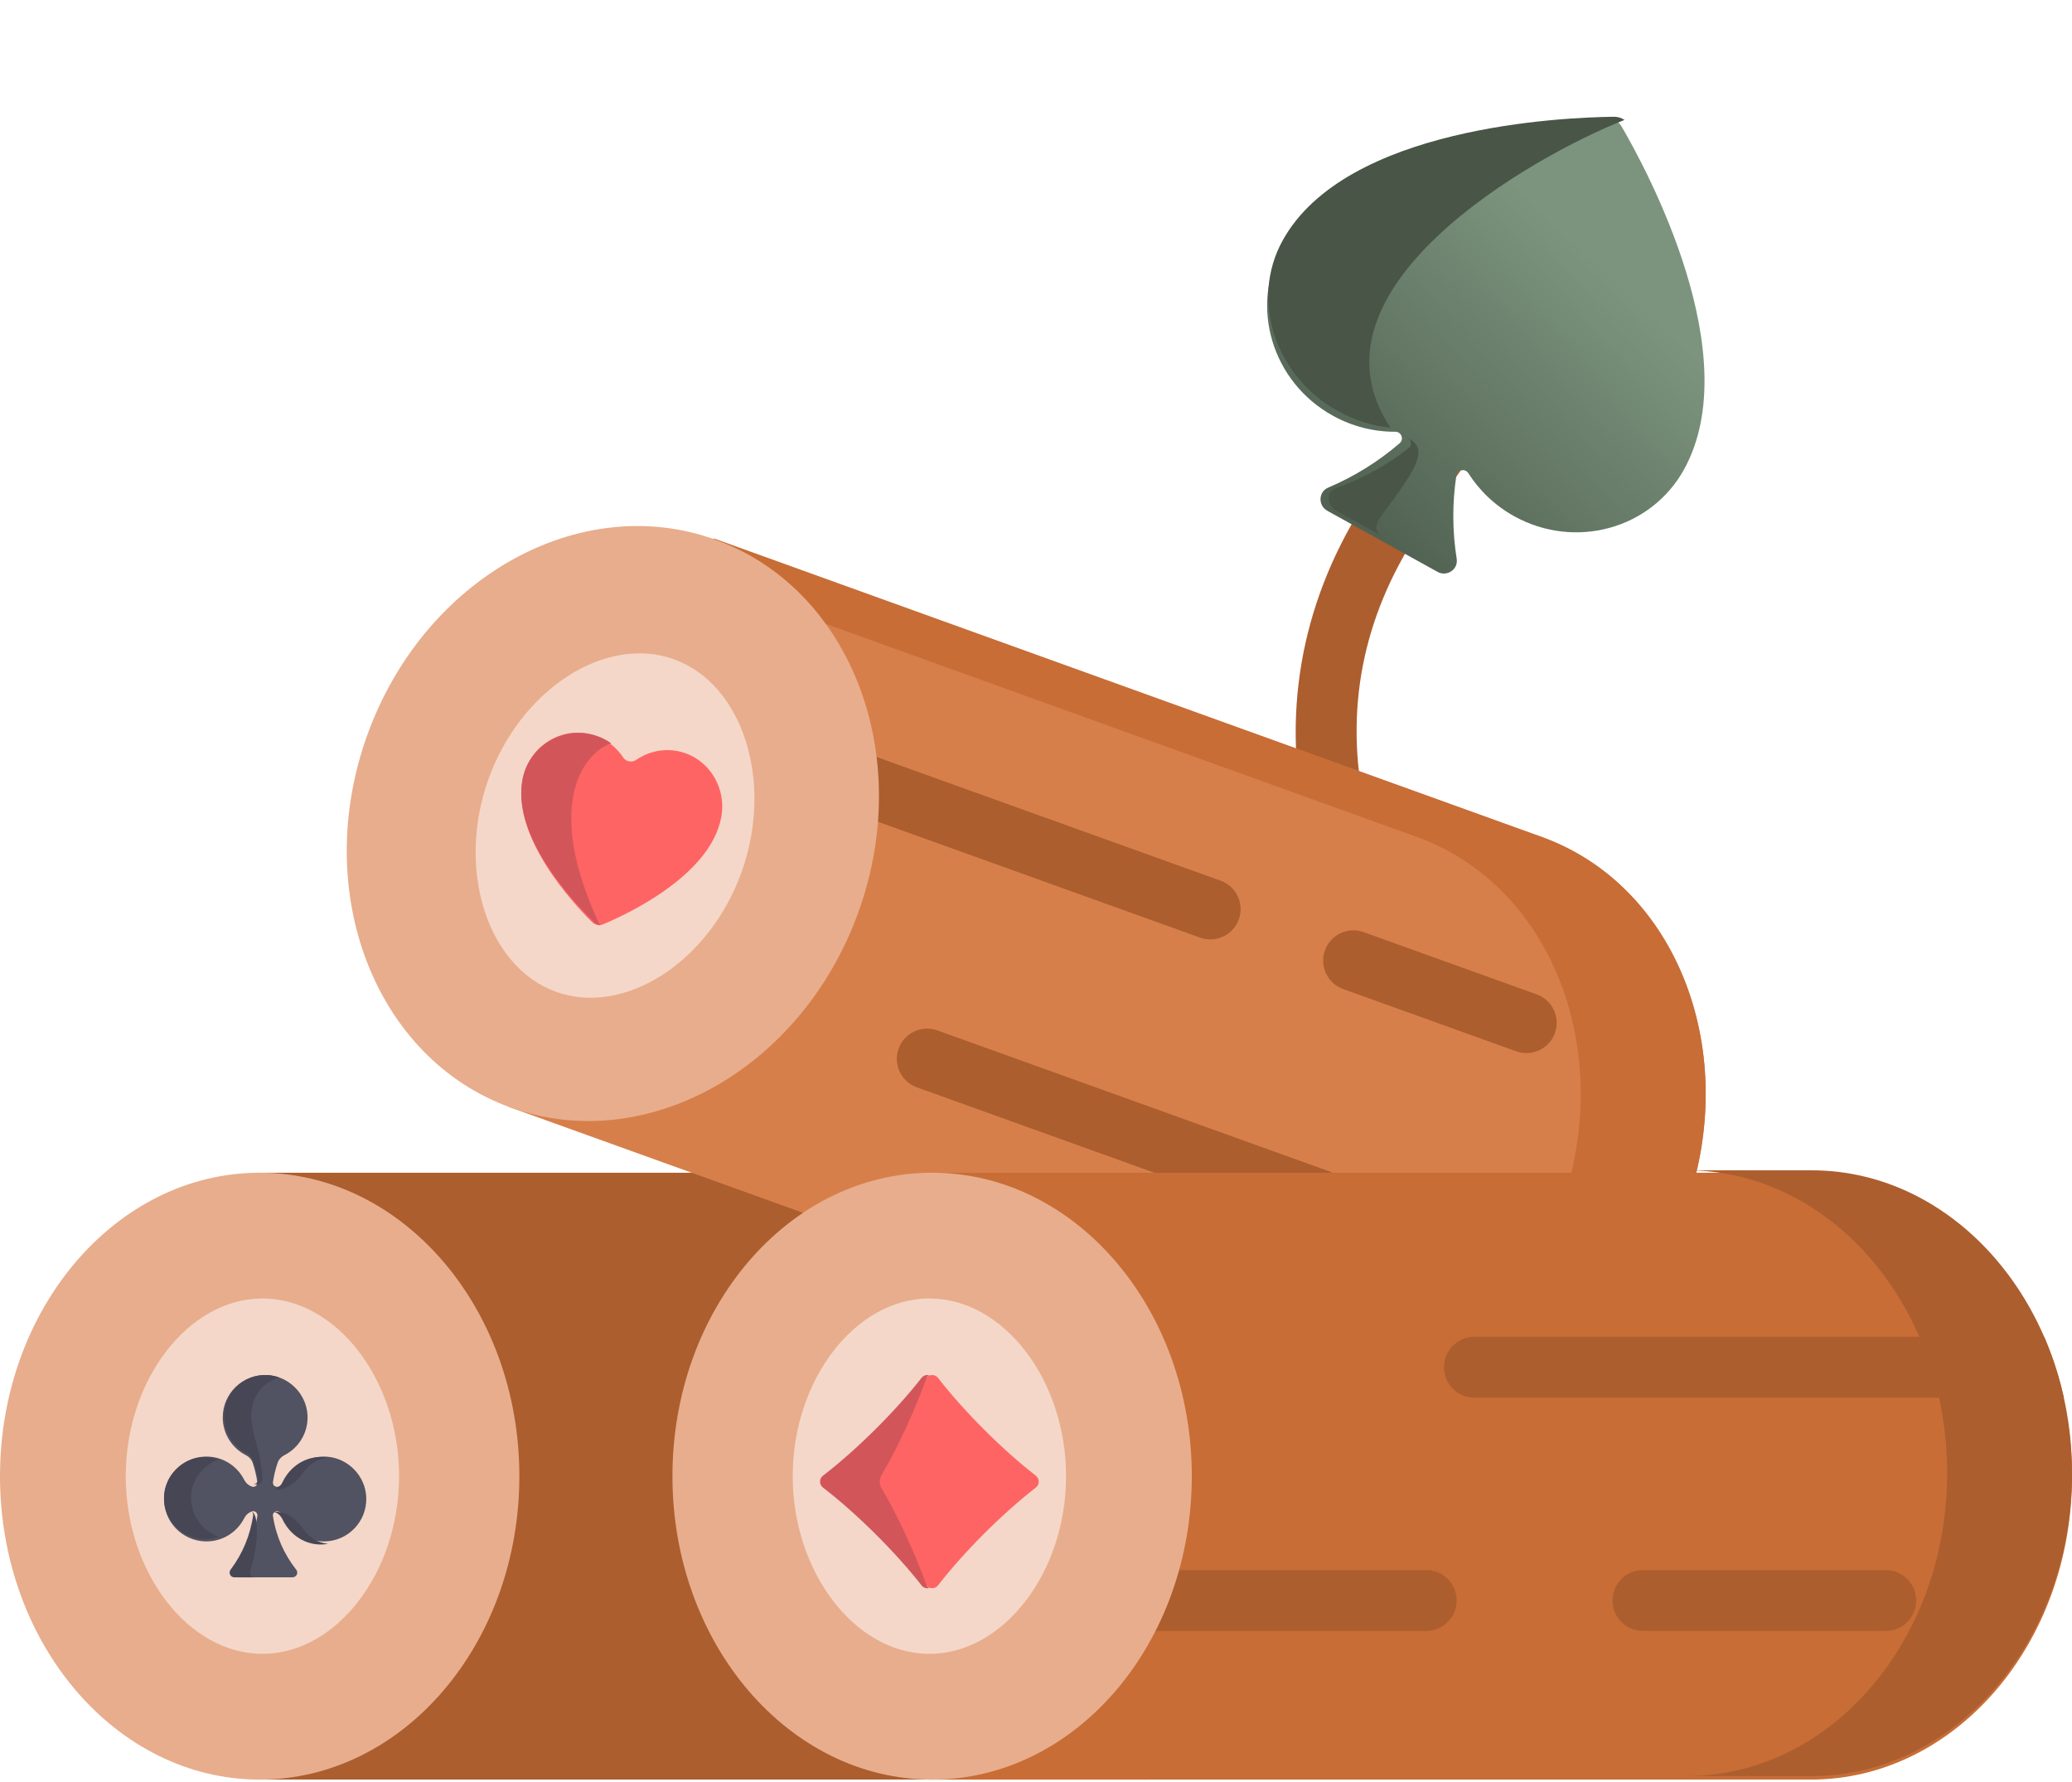<?xml version="1.0" encoding="UTF-8"?>
<svg width="758px" height="652px" viewBox="0 0 758 652" version="1.1" xmlns="http://www.w3.org/2000/svg" xmlns:xlink="http://www.w3.org/1999/xlink">
    <title>Group 3</title>
    <defs>
        <linearGradient x1="67.623%" y1="28.916%" x2="50%" y2="100%" id="linearGradient-1">
            <stop stop-color="#7C947E" offset="0%"></stop>
            <stop stop-color="#516252" offset="100%"></stop>
        </linearGradient>
    </defs>
    <g id="Symbols" stroke="none" stroke-width="1" fill="none" fill-rule="evenodd">
        <g id="Smooth-Corners" transform="translate(-132, -95)" fill-rule="nonzero">
            <g id="Group-3" transform="translate(132, 95)">
                <g id="log" transform="translate(0, 135)">
                    <path d="M557.985,4.769 C554.452,-0.283 547.488,-1.518 542.431,2.013 C541.565,2.617 520.996,17.129 502.619,43.773 C478.081,79.344 469.072,119.827 476.562,160.843 C477.546,166.229 482.245,170 487.538,170 C488.204,170 488.879,169.94 489.557,169.817 C495.626,168.71 499.647,162.901 498.541,156.837 C492.089,121.511 499.503,87.945 520.576,57.072 C536.651,33.521 547.828,18.048 548.011,17.919 C553.053,14.389 561.515,9.814 557.985,4.769 Z" id="Path" fill="#AC5E2E"></path>
                    <path d="M514,404.992 C514,466.299 471.221,516 418.443,516 L96,516 L96,294 L418.442,294 C471.221,294 514,343.701 514,404.992 L514,404.992 Z" id="Path" fill="#AC5E2E"></path>
                    <ellipse id="Oval" fill="#E8AD8C" cx="95" cy="405" rx="95" ry="111"></ellipse>
                    <path d="M616.522,307.467 C595.889,364.87 538.924,396.923 489.282,379.05 L186,269.866 L260.716,62 L563.998,171.185 C613.64,189.055 637.15,250.078 616.522,307.467 Z" id="Path" fill="#D77F4A"></path>
                    <path d="M564.084,171.193 L261.238,62 L256,76.595 L518.367,171.193 C567.938,189.067 591.413,250.094 570.815,307.486 C557.237,345.319 527.901,372.13 495.288,380.907 C543.415,394.392 596.73,362.663 616.532,307.486 C637.131,250.094 613.655,189.067 564.084,171.193 Z" id="Path" fill="#C86D36"></path>
                    <g id="Group" transform="translate(294, 136)" fill="#AC5E2E">
                        <path d="M148.78,72.651 C153.317,72.651 157.574,69.841 159.197,65.328 C161.267,59.579 158.281,53.239 152.528,51.17 L14.835,1.655 C9.08,-0.416 2.741,2.572 0.672,8.323 C-1.398,14.072 1.588,20.412 7.341,22.481 L145.034,71.996 C146.273,72.44 147.536,72.651 148.78,72.651 Z" id="Path"></path>
                        <path d="M192.143,157.445 L48.908,105.937 C43.152,103.867 36.814,106.852 34.745,112.605 C32.676,118.354 35.662,124.694 41.415,126.763 L184.65,178.271 C185.888,178.716 187.152,178.927 188.396,178.927 C192.933,178.927 197.189,176.118 198.813,171.605 C200.882,165.854 197.896,159.514 192.143,157.445 Z" id="Path"></path>
                        <path d="M268.16,92.752 L204.86,69.989 C199.105,67.919 192.766,70.904 190.697,76.656 C188.628,82.406 191.613,88.746 197.367,90.814 L260.667,113.577 C261.905,114.023 263.168,114.234 264.412,114.234 C268.949,114.234 273.206,111.424 274.83,106.911 C276.899,101.159 273.913,94.82 268.16,92.752 L268.16,92.752 Z" id="Path"></path>
                    </g>
                    <path d="M95.999,470 C68.897,470 46,440.234 46,405 C46,369.766 68.897,340 95.999,340 C123.103,340 146,369.766 146,405 C146,440.234 123.103,470 95.999,470 L95.999,470 Z" id="Path" fill="#F4D7C8"></path>
                    <ellipse id="Oval" fill="#E8AD8C" transform="translate(224.204, 166.261) rotate(-70.188) translate(-224.204, -166.261) " cx="224.204" cy="166.261" rx="110.411" ry="95.496"></ellipse>
                    <path d="M203.351,227.795 C178.225,218.665 166.911,183.109 178.646,150.155 C190.381,117.201 221.522,97.073 246.649,106.204 C271.775,115.335 283.089,150.89 271.354,183.844 C259.62,216.8 228.479,236.928 203.351,227.795 Z" id="Path" fill="#F4D7C8"></path>
                    <path d="M758,404.992 C758,466.299 715.221,516 662.443,516 L340,516 L340,294 L662.443,294 C715.221,294 758,343.701 758,404.992 Z" id="Path" fill="#C86D36"></path>
                    <g id="Group" transform="translate(396, 292)" fill="#AC5E2E">
                        <path d="M266.729,1.117 L221.065,1.117 C273.685,1.117 316.336,50.726 316.336,111.905 C316.336,173.099 273.685,222.708 221.065,222.708 L266.729,222.708 C319.349,222.708 362,173.097 362,111.905 C362,50.726 319.349,1.117 266.729,1.117 L266.729,1.117 Z" id="Path"></path>
                        <path d="M359.015,84.274 L143.337,84.274 C137.22,84.274 132.256,79.29 132.256,73.149 C132.256,67.007 137.22,62.023 143.337,62.023 L351.805,62.023 C354.863,69.039 357.287,76.486 359.015,84.274 Z" id="Path"></path>
                        <g transform="translate(0, 146.861)" id="Path">
                            <path d="M293.913,0.497 L205.001,0.497 C198.881,0.497 193.92,5.478 193.92,11.623 C193.92,17.767 198.881,22.749 205.001,22.749 L293.913,22.749 C300.033,22.749 304.995,17.767 304.995,11.623 C304.995,5.478 300.034,0.497 293.913,0.497 Z"></path>
                            <path d="M125.797,0.497 L11.593,0.497 C5.473,0.497 0.511,5.478 0.511,11.623 C0.511,17.767 5.473,22.749 11.593,22.749 L125.797,22.749 C131.917,22.749 136.879,17.767 136.879,11.623 C136.879,5.478 131.917,0.497 125.797,0.497 Z"></path>
                        </g>
                    </g>
                    <ellipse id="Oval" fill="#E8AD8C" cx="341" cy="405" rx="95" ry="111"></ellipse>
                    <path d="M339.999,470 C312.897,470 290,440.234 290,405 C290,369.766 312.897,340 339.999,340 C367.103,340 390,369.766 390,405 C390,440.234 367.103,470 339.999,470 Z" id="Path" fill="#F4D7C8"></path>
                </g>
                <g id="Group-4" transform="translate(548.011, 120) rotate(29) translate(-548.011, -120) translate(463.011, 30)">
                    <path d="M88.877,3.639 C86.853,2.435 84.352,2.435 82.329,3.639 C66.832,12.86 1.603,54.514 1.603,102.333 C1.603,127.187 22.227,147.335 47.668,147.335 C55.995,147.335 63.799,145.171 70.534,141.392 C72.465,140.308 74.724,142.223 73.966,144.282 C70.372,154.045 65.284,163.102 58.966,171.179 C56.553,174.264 58.87,178.736 62.823,178.736 L108.871,178.736 C112.825,178.736 115.137,174.261 112.723,171.175 C106.476,163.19 101.434,154.247 97.848,144.611 C97.087,142.564 99.313,140.645 101.25,141.698 C107.852,145.285 115.446,147.335 123.539,147.335 C148.98,147.335 169.603,127.187 169.603,102.333 C169.603,54.514 104.374,12.86 88.877,3.639 Z" id="Path" fill="url(#linearGradient-1)"></path>
                    <path d="M68.277,140.975 C14.349,113.13 65.002,29.626 88.571,0.969 C87.237,0.877 85.883,1.127 84.687,1.808 C68.54,10.993 0.571,52.486 0.571,100.122 C0.571,124.88 22.061,144.95 48.571,144.95 C55.601,144.95 62.263,143.515 68.277,140.975 Z" id="Path" fill="#495546"></path>
                    <path d="M80.942,170.86 C84.154,147.734 84.015,141.153 75.796,141.153 C77.237,141.407 78.344,142.74 77.755,144.161 C73.881,153.509 68.393,162.181 61.579,169.916 C58.977,172.869 61.476,177.153 65.738,177.153 L84.52,177.153 C80.769,177.153 80.621,173.17 80.942,170.86 Z" id="Path" fill="#495546"></path>
                </g>
                <g id="Group-2" transform="translate(225, 304.952) rotate(11) translate(-225, -304.952) translate(188, 270.952)">
                    <path d="M0,20.917 C0,9.365 9.084,0 20.29,0 C25.845,0 30.874,2.304 34.535,6.033 C35.894,7.415 38.107,7.415 39.465,6.033 C43.127,2.304 48.156,0 53.71,0 C64.916,0 74,9.365 74,20.917 L74,20.917 C74,42.521 46.859,62.174 39.068,67.37 C37.808,68.21 36.191,68.21 34.932,67.37 C27.142,62.174 0,42.521 0,20.917" id="Path" fill="#FF6464"></path>
                    <path d="M29.314,1.825 C26.723,0.662 23.861,0 20.839,0 C9.33,0 0,9.365 0,20.917 C0,42.521 27.875,62.174 35.876,67.37 C36.523,67.79 37.262,68 38,68 C9.522,29.206 19.655,7.496 29.314,1.825 Z" id="Path" fill="#D2555A"></path>
                </g>
                <path d="M343.188,504.079 C352.547,516.183 366.818,530.454 378.921,539.813 C380.36,540.925 380.36,543.075 378.921,544.187 C366.818,553.546 352.547,567.817 343.188,579.921 C342.075,581.36 339.925,581.36 338.812,579.921 C329.453,567.817 315.182,553.546 303.079,544.187 C301.64,543.075 301.64,540.925 303.079,539.813 C315.182,530.454 329.453,516.183 338.812,504.079 C339.925,502.64 342.075,502.64 343.188,504.079 Z" id="Path" fill="#FF6464"></path>
                <path d="M338.964,579.928 C334.614,567.822 327.981,553.549 322.356,544.187 C321.687,543.075 321.687,540.925 322.356,539.813 C327.981,530.451 334.614,516.178 338.964,504.072 C339.18,503.47 339.621,503.206 340,503.089 C338.971,502.825 337.82,503.147 337.099,504.072 C327.667,516.178 313.285,530.452 301.087,539.813 C299.638,540.925 299.638,543.075 301.087,544.187 C313.285,553.548 327.667,567.822 337.099,579.928 C337.82,580.853 338.971,581.175 340,580.911 C339.621,580.794 339.181,580.53 338.964,579.928 Z" id="Path" fill="#D2555A"></path>
                <path d="M119.398,532.865 C112.983,532.497 107.368,536.036 104.674,541.316 C104.08,542.482 103.088,543.398 101.846,543.808 C101.831,543.813 101.815,543.819 101.8,543.823 C100.743,544.171 99.688,543.271 99.853,542.171 C100.217,539.754 100.789,537.406 101.546,535.142 C101.958,533.913 102.858,532.926 104.014,532.34 C109.309,529.652 112.859,524.029 112.491,517.603 C112.04,509.747 105.504,503.33 97.642,503.013 C88.781,502.656 81.485,509.734 81.485,518.516 C81.485,524.566 84.954,529.793 90.007,532.349 C91.152,532.929 92.041,533.909 92.449,535.126 C93.209,537.395 93.783,539.749 94.148,542.171 C94.313,543.271 93.258,544.171 92.202,543.823 C92.186,543.818 92.17,543.813 92.154,543.808 C90.913,543.397 89.922,542.482 89.328,541.317 C86.635,536.036 81.019,532.497 74.603,532.865 C66.747,533.316 60.33,539.851 60.013,547.713 C59.656,556.574 66.734,563.871 75.516,563.871 C81.546,563.871 86.759,560.424 89.324,555.398 C89.921,554.229 90.917,553.311 92.163,552.899 C92.177,552.894 92.192,552.889 92.206,552.884 C93.263,552.536 94.316,553.438 94.152,554.538 C93.057,561.909 90.035,568.651 85.616,574.238 C84.732,575.355 85.551,577 86.976,577 L107.024,577 C108.449,577 109.268,575.355 108.384,574.238 C103.965,568.651 100.943,561.909 99.848,554.538 C99.684,553.437 100.737,552.536 101.794,552.884 C101.808,552.889 101.823,552.894 101.837,552.899 C103.084,553.311 104.079,554.229 104.676,555.398 C107.241,560.424 112.454,563.871 118.484,563.871 C127.267,563.871 134.344,556.574 133.987,547.713 C133.671,539.851 127.254,533.316 119.398,532.865 Z" id="Path" fill="#515262"></path>
                <g id="Group" transform="translate(60, 503)" fill="#464655">
                    <path d="M9.916,44.38 C10.166,38.187 14.343,32.847 19.999,30.845 C18.185,30.211 16.214,29.907 14.154,30.025 C6.54,30.461 0.319,36.779 0.013,44.379 C-0.334,52.946 6.527,60 15.04,60 C16.78,60 18.447,59.699 20,59.156 C13.941,57.051 9.641,51.202 9.916,44.38 Z" id="Path"></path>
                    <path d="M33.73,25.053 C33.011,22.633 31.913,17.845 31.913,15.137 C31.913,7.634 36.13,2.928 42,0.862 C40.632,0.373 39.181,0.074 37.678,0.013 C29.079,-0.336 22,6.569 22,15.137 C22,20.786 25.088,25.693 29.651,28.29 L29.651,28.29 C29.855,28.407 30.058,28.525 30.269,28.632 C31.38,29.197 32.244,30.153 32.639,31.34 C33.377,33.554 33.934,35.85 34.287,38.213 C34.426,39.136 33.686,39.91 32.824,39.894 L32.827,39.905 C33.178,40.028 35.354,40.268 35.818,38.816 C36.268,37.409 35.56,31.222 33.73,25.053 Z" id="Path"></path>
                    <path d="M58.249,30.028 C51.764,29.63 46.088,33.457 43.365,39.168 C42.764,40.429 41.762,41.419 40.506,41.863 C40.491,41.869 40.15,41.961 40,41.963 L40,41.963 C40,41.963 45.842,42.831 50.515,36.193 C53.272,32.279 56.236,30.676 60,30.258 C59.425,30.149 58.843,30.065 58.249,30.028 Z" id="Path"></path>
                    <path d="M58.249,61.972 C51.764,62.37 46.088,58.543 43.365,52.832 C42.764,51.571 41.762,50.581 40.506,50.137 C40.491,50.131 40.15,50.039 40,50.037 L40,50.037 C40,50.037 45.842,49.169 50.515,55.807 C53.272,59.721 56.236,61.324 60,61.742 C59.425,61.851 58.843,61.935 58.249,61.972 Z" id="Path"></path>
                    <path d="M31.669,71.203 C33.577,66.184 35.507,52.14 32.237,50 C32.237,50 32.691,50.765 32.621,51.256 C31.56,58.72 28.634,65.546 24.355,71.203 C23.499,72.335 24.291,74 25.671,74 L32.985,74 C31.606,74 31.159,72.544 31.669,71.203 Z" id="Path"></path>
                </g>
            </g>
        </g>
    </g>
</svg>